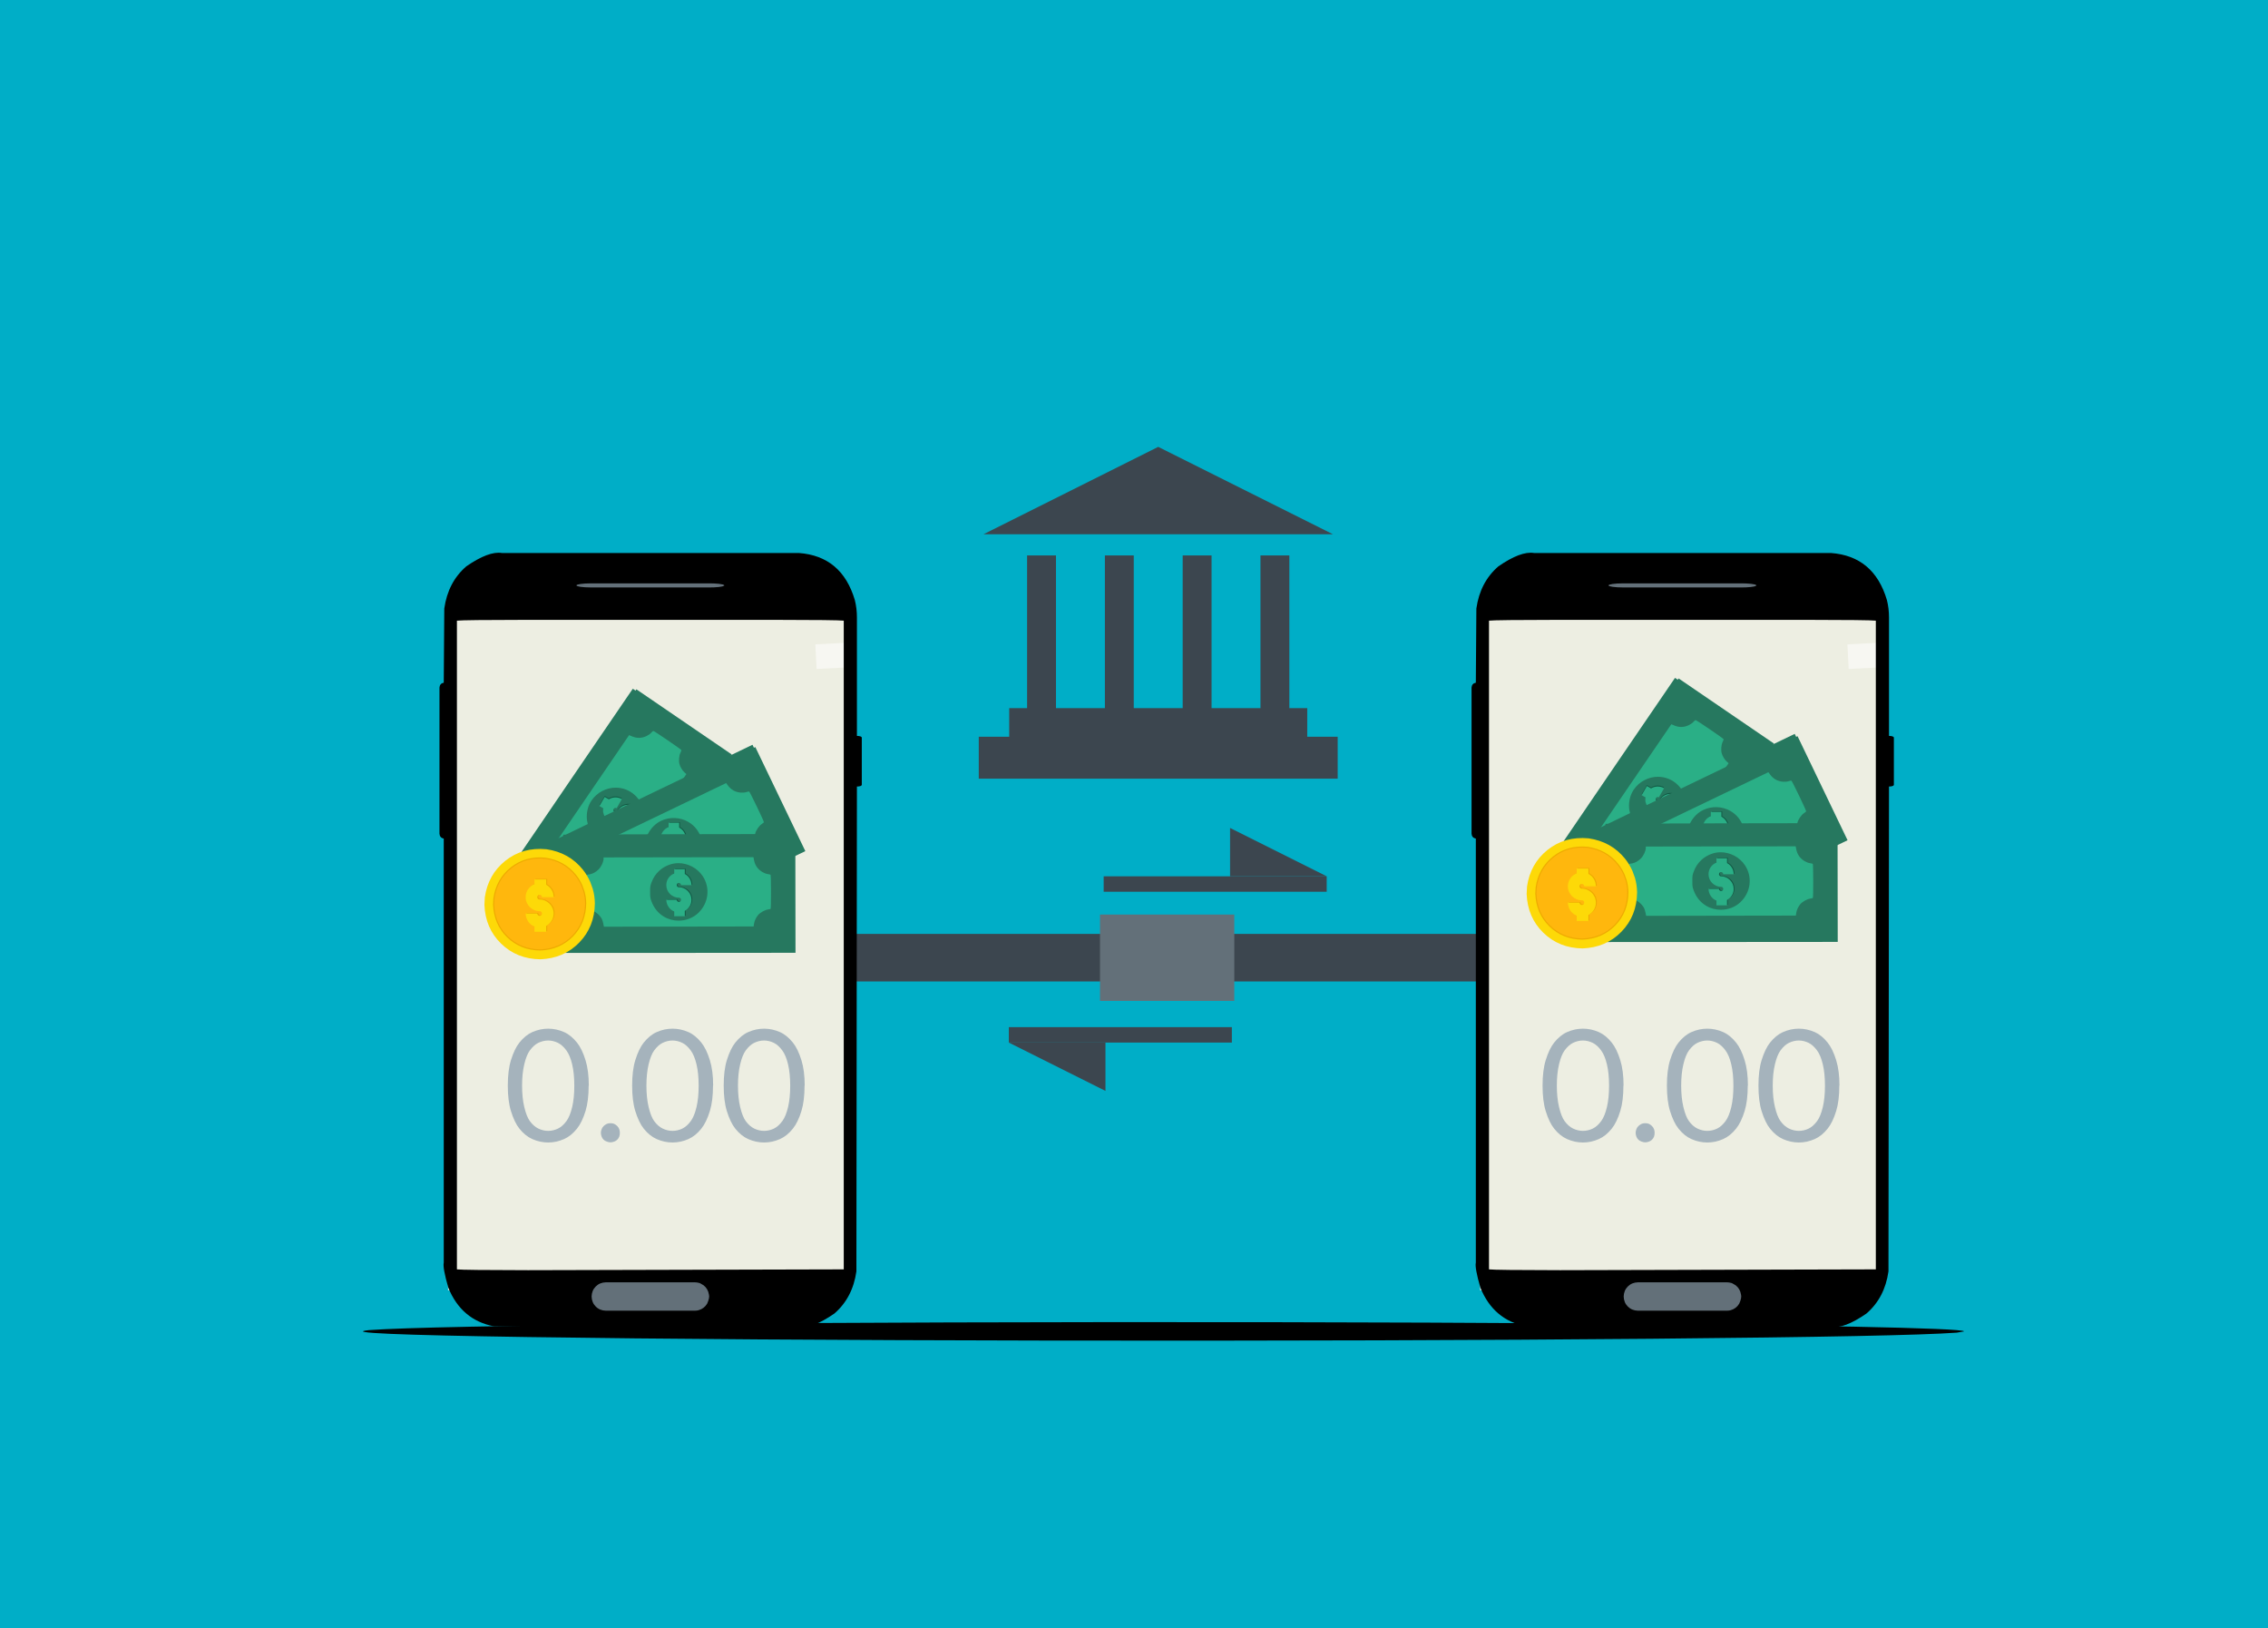 <?xml version='1.0' encoding='utf-8'?>
<svg xmlns="http://www.w3.org/2000/svg" version="1.1" width="1279px" height="918px" viewBox="-111 616 1279 918"><rect x="-111" y="616" width="1279" height="918" fill="#333333" stroke="none"/> <g id="layer1"> <g style="fill:rgb(0,174,199); fill-opacity:1.0; stroke-linejoin: miter"> <path d="M-111.001,615.295C-111.188,615.295,-111.367,615.37,-111.499,615.501C-111.63,615.633,-111.705,615.812,-111.705,615.999L-111.704,1534.0C-111.704,1534.389,-111.389,1534.704,-111.0,1534.704L1168.001,1534.705C1168.188,1534.705,1168.367,1534.63,1168.498,1534.498C1168.63,1534.367,1168.705,1534.188,1168.705,1534.001L1168.704,616.0C1168.704,615.611,1168.389,615.296,1168.0,615.296L-111.001,615.295 Z"/> </g> <g style="fill:rgb(0,0,0); fill-opacity:1.0; stroke-linejoin: miter"> <path d="M996.623,1366.59L992.498,1367.3Q963.172,1369.447,820.882,1370.735Q677.606,1372.022,483.449,1371.778Q298.151,1371.438,187.054,1369.789Q76.048,1368.128,97.029,1365.879Q126.355,1363.732,268.645,1362.444Q411.921,1361.158,606.078,1361.401Q791.376,1361.741,902.473,1363.39Q938.069,1363.923,961.114,1364.551L980.482,1365.198Q996.444,1365.864,996.623,1366.59"/> </g> <g style="fill:rgb(60,70,79); fill-opacity:1.0; stroke-linejoin: miter"> <path d="M344.875,1142.514L547.197,1142.514L749.52,1142.514Q749.52,1155.912,749.52,1169.31Q547.197,1169.311,344.875,1169.311Q344.875,1155.912,344.875,1142.514"/> </g> <g style="fill:rgb(99,112,121); fill-opacity:1.0; stroke-linejoin: miter"> <path d="M509.335,1131.578L547.197,1131.579L585.06,1131.578Q585.06,1155.912,585.06,1180.246Q547.197,1180.247,509.335,1180.247Q509.335,1155.913,509.335,1131.578"/> </g> <g style="fill:rgb(237,238,226); fill-opacity:1.0; stroke-linejoin: miter"> <path d="M365.487,949.996L141.669,951.518L141.669,1343.439L365.487,1341.914L365.487,949.996 Z"/> </g> <g style="fill:rgb(255,255,255); fill-opacity:0.545; stroke-linejoin: miter"> <path d="M365.487,978.42L357.911,978.811L348.794,979.283L349.51,993.151L365.487,992.327L365.487,978.42 Z"/> </g> <g style="fill:rgb(99,112,121); fill-opacity:1.0; stroke-linejoin: miter"> <path d="M210.771,1335.49L256.158,1335.491L301.546,1335.491Q301.546,1347.059,301.546,1358.627Q256.158,1358.627,210.771,1358.627Q210.771,1347.059,210.771,1335.49"/> </g> <g style="fill:rgb(99,112,121); fill-opacity:1.0; stroke-linejoin: miter"> <path d="M200.984,936.987L258.763,934.014L316.542,931.041Q317.214,944.092,317.886,957.144Q260.106,960.118,202.327,963.092Q201.655,950.04,200.984,936.987"/> </g> <g style="fill:rgb(0,0,0); fill-opacity:1.0; stroke-linejoin: miter"> <path d="M222.054,944.887L289.443,944.888Q290.558,944.889,291.575,944.929Q292.17,944.928,294.335,945.125Q296.849,945.405,297.365,945.875Q297.873,946.13,296.349,946.607Q294.707,947,291.573,947.131Q290.554,947.171,289.443,947.172L222.054,947.172Q218.648,947.16,216.396,946.838Q214.144,946.517,214.059,946.03Q214.144,945.543,216.396,945.221Q218.648,944.9,222.054,944.887 M186.806,965.446L324.689,965.446Q361.455,965.486,364.823,965.908L364.823,1331.626L186.806,1332.088Q150.063,1332.049,146.671,1331.626L146.671,965.908Q150.062,965.485,186.806,965.446 M230.621,1338.931L280.876,1338.932Q281.987,1338.935,283.006,1339.216Q283.601,1339.212,285.767,1340.594Q288.282,1342.555,288.798,1345.839Q289.306,1347.626,287.782,1350.968Q286.14,1353.717,283.006,1354.637Q281.986,1354.918,280.876,1354.922L230.621,1354.923Q227.215,1354.837,224.963,1352.585Q222.71,1350.333,222.626,1346.927Q222.71,1343.52,224.963,1341.268Q227.215,1339.015,230.621,1338.931 M339.467,927.754L172.027,927.754Q164.588,926.571,151.973,935.287Q141.663,944.175,139.547,959.06L139.248,1000.878Q137.018,1001.318,136.834,1003.619L136.834,1086.036Q137.018,1088.337,139.248,1088.776L139.248,1327.829Q138.561,1330.623,141.816,1341.959Q149.254,1360.218,167.567,1363.734L339.467,1364.064Q346.906,1365.249,359.521,1356.532Q369.832,1347.644,371.948,1332.759L372.246,1059.43Q374.763,1059.35,374.995,1058.532L374.995,1031.773Q374.763,1030.955,372.246,1030.876L372.246,963.988Q372.233,958.955,371.079,954.334Q363.769,929.525,339.467,927.754 Z"/> </g> <g style="fill:rgb(237,238,226); fill-opacity:1.0; stroke-linejoin: miter"> <path d="M947.51,949.996L723.691,951.518L723.692,1343.439L947.51,1341.914L947.51,949.996 Z"/> </g> <g style="fill:rgb(255,255,255); fill-opacity:0.545; stroke-linejoin: miter"> <path d="M947.51,978.42L939.934,978.812L930.816,979.283L931.533,993.151L947.51,992.327L947.51,978.42 Z"/> </g> <g style="fill:rgb(99,112,121); fill-opacity:1.0; stroke-linejoin: miter"> <path d="M792.793,1335.49L838.181,1335.491L883.569,1335.491Q883.569,1347.059,883.569,1358.627Q838.181,1358.627,792.793,1358.627Q792.793,1347.059,792.793,1335.49"/> </g> <g style="fill:rgb(99,112,121); fill-opacity:1.0; stroke-linejoin: miter"> <path d="M783.006,936.987L840.785,934.014L898.565,931.041Q899.237,944.093,899.908,957.145Q842.129,960.118,784.35,963.092Q783.678,950.04,783.006,936.987"/> </g> <g style="fill:rgb(0,0,0); fill-opacity:1.0; stroke-linejoin: miter"> <path d="M804.077,944.887L871.465,944.888Q872.581,944.889,873.598,944.929Q874.193,944.928,876.358,945.125Q878.872,945.406,879.388,945.875Q879.896,946.13,878.372,946.608Q876.73,947,873.596,947.131Q872.577,947.171,871.465,947.172L804.077,947.172Q800.671,947.16,798.419,946.838Q796.167,946.517,796.082,946.03Q796.167,945.543,798.419,945.221Q800.671,944.9,804.077,944.887 M768.828,965.446L906.712,965.447Q943.478,965.486,946.846,965.908L946.846,1331.626L768.828,1332.088Q732.086,1332.049,728.694,1331.626L728.694,965.908Q732.085,965.485,768.828,965.446 M812.644,1338.931L862.898,1338.932Q864.01,1338.936,865.029,1339.217Q865.624,1339.212,867.79,1340.594Q870.305,1342.555,870.821,1345.839Q871.328,1347.626,869.805,1350.968Q868.163,1353.718,865.029,1354.637Q864.009,1354.919,862.898,1354.922L812.644,1354.923Q809.237,1354.837,806.985,1352.585Q804.733,1350.333,804.649,1346.927Q804.733,1343.521,806.985,1341.268Q809.237,1339.015,812.644,1338.931 M921.489,927.754L754.05,927.754Q746.61,926.571,733.996,935.287Q723.685,944.175,721.569,959.06L721.271,1000.878Q719.041,1001.318,718.857,1003.619L718.857,1086.036Q719.04,1088.337,721.271,1088.776L721.271,1327.829Q720.583,1330.623,723.839,1341.959Q731.277,1360.218,749.59,1363.734L921.489,1364.064Q928.929,1365.249,941.544,1356.533Q951.854,1347.644,953.97,1332.759L954.268,1059.43Q956.786,1059.351,957.018,1058.532L957.018,1031.774Q956.786,1030.956,954.268,1030.876L954.268,963.988Q954.256,958.955,953.102,954.334Q945.792,929.525,921.489,927.754 Z"/> </g> <g style="fill:rgb(60,70,79); fill-opacity:1.0; stroke-linejoin: miter"> <path d="M457.914,1203.775L457.914,1203.775L512.409,1203.775Q512.409,1217.399,512.409,1231.023L457.914,1203.775"/> </g> <g style="fill:rgb(60,70,79); fill-opacity:1.0; stroke-linejoin: miter"> <path d="M457.914,1203.775L520.801,1203.775L583.687,1203.775Q583.687,1199.417,583.687,1195.058Q520.801,1195.058,457.914,1195.057Q457.914,1199.417,457.914,1203.775"/> </g> <g style="fill:rgb(60,70,79); fill-opacity:1.0; stroke-linejoin: miter"> <path d="M637.17,1110.028L637.17,1110.028L582.675,1110.028Q582.675,1096.404,582.675,1082.78L637.17,1110.028"/> </g> <g style="fill:rgb(60,70,79); fill-opacity:1.0; stroke-linejoin: miter"> <path d="M637.17,1110.028L574.284,1110.028L511.398,1110.029Q511.398,1114.387,511.398,1118.746Q574.284,1118.746,637.17,1118.746Q637.17,1114.387,637.17,1110.028"/> </g> <g> <g style="fill:rgb(60,70,79); fill-opacity:1.0; stroke-linejoin: miter"> <path d="M599.823,929.138L616.109,929.139L616.11,1018.097L599.823,1018.098L599.823,929.138"/> </g> <g style="fill:rgb(60,70,79); fill-opacity:1.0; stroke-linejoin: miter"> <path d="M555.953,929.138L564.096,929.139L572.239,929.139Q572.239,973.618,572.239,1018.097Q564.096,1018.098,555.953,1018.098Q555.953,973.618,555.953,929.138"/> </g> <g style="fill:rgb(60,70,79); fill-opacity:1.0; stroke-linejoin: miter"> <path d="M512.082,929.138L528.369,929.139L528.369,1018.097L512.082,1018.098L512.082,929.138"/> </g> <g style="fill:rgb(60,70,79); fill-opacity:1.0; stroke-linejoin: miter"> <path d="M468.212,929.138L476.355,929.138L484.498,929.139Q484.498,973.618,484.498,1018.097Q476.355,1018.098,468.212,1018.098Q468.212,973.618,468.212,929.138"/> </g> </g> <g style="fill:rgb(60,70,79); fill-opacity:1.0; stroke-linejoin: miter"> <path d="M443.618,917.195L443.618,917.196L640.703,917.195Q591.432,892.559,542.16,867.924L443.618,917.195"/> </g> <g style="fill:rgb(60,70,79); fill-opacity:1.0; stroke-linejoin: miter"> <path d="M458.121,1015.231L542.161,1015.232L626.2,1015.232Q626.2,1027.054,626.2,1038.877Q542.161,1038.878,458.121,1038.879Q458.121,1027.055,458.121,1015.231"/> </g> <g style="fill:rgb(60,70,79); fill-opacity:1.0; stroke-linejoin: miter"> <path d="M440.955,1031.355L542.161,1031.355L643.366,1031.356Q643.366,1043.178,643.366,1055.001Q542.161,1055.002,440.955,1055.002Q440.955,1043.178,440.955,1031.355"/> </g> <g style="fill:rgb(38,120,95); fill-opacity:1.0; stroke-linejoin: miter"> <path d="M763.522,1104.331C762.828,1105.373,762.462,1105.935,762.469,1105.953C762.546,1106.07,774.595,1114.33,789.277,1124.322L815.955,1142.507L852.685,1088.855L889.391,1035.188L862.512,1016.835L835.632,998.481L799.012,1052.112C781.892,1077.184,767.448,1098.437,763.522,1104.331 Z M785.888,1094.42L809.718,1059.518L833.55,1024.617L785.888,1094.42 Z M839.371,1079.416C839.359,1079.433,839.347,1079.451,839.335,1079.468C839.323,1079.486,839.312,1079.504,839.3,1079.521 Z M818.218,1116.337L865.835,1046.599L842.02,1081.478L818.218,1116.337 Z"/> </g> <g style="fill:rgb(38,120,95); fill-opacity:1.0; stroke-linejoin: miter"> <path d="M760.439,1105.628C760.517,1105.744,772.565,1114.004,787.248,1123.996L813.927,1142.181L850.656,1088.529L887.363,1034.863L860.484,1016.51L833.604,998.156L796.984,1051.786C776.838,1081.289,760.397,1105.504,760.439,1105.628 Z M832.93,1024.906C835.812,1026.181,838.543,1026.153,841.382,1024.813C842.413,1024.319,843.322,1023.678,843.945,1023C844.45,1022.398,845.018,1021.936,845.169,1021.944C845.755,1021.965,860.979,1032.361,861.019,1032.765C861.016,1032.953,860.77,1033.636,860.46,1034.276C859.691,1035.769,859.434,1038.778,859.896,1040.545C860.404,1042.342,861.503,1044.197,862.769,1045.345L863.806,1046.273L839.992,1081.153L816.19,1116.011L814.58,1115.322C813.703,1114.942,812.509,1114.569,811.932,1114.491C809.226,1114.157,805.624,1115.324,803.935,1117.103C803.548,1117.532,803.03,1118.06,802.789,1118.274L802.365,1118.71L794.409,1113.277C785.506,1107.198,786.278,1108.009,787.305,1105.903C788.029,1104.381,788.232,1102.282,787.851,1100.256C787.441,1098.084,785.924,1095.503,784.484,1094.519L783.861,1094.093L807.691,1059.192L831.522,1024.292L832.93,1024.906 Z"/> </g> <g style="fill:rgb(38,120,95); fill-opacity:1.0; stroke-linejoin: miter"> <path d="M809.029,1063.512C807.836,1066.227,807.38,1069.575,807.817,1072.49C808.255,1075.312,809.114,1077.379,810.806,1079.795C811.965,1081.47,812.302,1081.763,814.774,1083.452C817.183,1085.097,817.679,1085.339,819.486,1085.786C823.404,1086.79,827.221,1086.464,830.618,1084.906C837.05,1081.95,840.949,1074.807,839.914,1067.921C838.696,1059.869,832.125,1054.025,824.123,1053.922C817.716,1053.835,811.578,1057.747,809.029,1063.512 Z"/> </g> <g style="fill:rgb(42,175,134); fill-opacity:1.0; stroke-linejoin: miter"> <path d="M810.376,1061.096C813.388,1056.682,818.658,1053.849,824.123,1053.922C832.125,1054.025,838.696,1059.869,839.914,1067.921C840.514,1071.918,839.455,1076.001,837.2,1079.3C835.571,1081.687,833.317,1083.665,830.618,1084.906C827.221,1086.464,823.404,1086.79,819.486,1085.786C817.679,1085.339,817.183,1085.097,814.774,1083.452C812.302,1081.763,811.965,1081.47,810.806,1079.795C809.114,1077.379,808.255,1075.312,807.817,1072.49C807.38,1069.575,807.836,1066.227,809.029,1063.512C809.404,1062.664,809.857,1061.857,810.376,1061.096 Z M783.861,1094.093L784.484,1094.519C785.924,1095.503,787.441,1098.084,787.851,1100.256C788.232,1102.282,788.029,1104.381,787.305,1105.903C786.278,1108.009,785.506,1107.198,794.409,1113.277L802.365,1118.71L802.789,1118.274C803.03,1118.06,803.548,1117.532,803.935,1117.103C805.624,1115.324,809.226,1114.157,811.932,1114.491C812.509,1114.569,813.703,1114.942,814.58,1115.322L816.19,1116.011L863.806,1046.273L862.769,1045.345C861.503,1044.197,860.404,1042.342,859.896,1040.545C859.434,1038.778,859.691,1035.769,860.46,1034.276C860.77,1033.636,861.016,1032.953,861.019,1032.765C860.979,1032.361,845.755,1021.965,845.169,1021.944C845.018,1021.936,844.45,1022.398,843.945,1023C843.322,1023.678,842.413,1024.319,841.382,1024.813C838.543,1026.153,835.812,1026.181,832.93,1024.906L831.522,1024.292 Z"/> </g> <g style="fill:rgb(18,91,69); fill-opacity:1.0; stroke-linejoin: miter"> <path d="M814.775,1063.716L816.832,1064.903Q816.545,1067.029,817.46,1068.989Q818.374,1070.949,820.338,1072.083Q821.597,1072.81,823.016,1072.975Q824.404,1073.121,825.711,1072.771Q827.018,1072.421,828.165,1071.569Q829.294,1070.747,830.021,1069.489L830.127,1069.305Q830.401,1068.972,830.819,1068.886Q831.237,1068.8,831.636,1069.03Q832.066,1069.278,832.195,1069.763Q832.325,1070.247,832.077,1070.676Q831.829,1071.106,831.345,1071.236Q830.861,1071.365,830.431,1071.117L827.49,1076.212Q828.472,1076.779,829.539,1076.986Q830.558,1077.206,831.626,1077.127Q832.646,1077.061,833.637,1076.692Q834.597,1076.305,835.431,1075.641L837.763,1076.987L840.74,1071.831L838.131,1070.325Q838.184,1068.391,837.255,1066.668Q836.357,1064.963,834.577,1063.936Q833.319,1063.209,831.9,1063.044Q830.511,1062.898,829.204,1063.248Q827.897,1063.598,826.751,1064.45Q825.622,1065.272,824.895,1066.53L824.789,1066.714Q824.515,1067.047,824.066,1067.115Q823.648,1067.201,823.28,1066.989Q822.85,1066.741,822.69,1066.239Q822.56,1065.755,822.808,1065.325Q823.056,1064.895,823.571,1064.783Q824.055,1064.653,824.485,1064.902L827.426,1059.807Q825.646,1058.779,823.69,1058.836Q821.733,1058.894,820.085,1059.906L817.752,1058.559 Z"/> </g> <g style="fill:rgb(42,175,134); fill-opacity:1.0; stroke-linejoin: miter"> <path d="M814.784,1064.296L816.84,1065.483Q816.554,1067.61,817.468,1069.57Q818.383,1071.53,820.347,1072.664Q821.605,1073.391,823.024,1073.555Q824.413,1073.702,825.72,1073.352Q827.027,1073.002,828.173,1072.149Q829.303,1071.328,830.029,1070.07L830.135,1069.886Q830.409,1069.553,830.827,1069.467Q831.245,1069.381,831.644,1069.611Q832.074,1069.859,832.204,1070.343Q832.333,1070.827,832.085,1071.257Q831.837,1071.687,831.353,1071.816Q830.869,1071.946,830.439,1071.698L827.498,1076.793Q828.48,1077.36,829.547,1077.567Q830.566,1077.787,831.635,1077.708Q832.655,1077.642,833.645,1077.273Q834.605,1076.886,835.439,1076.221L837.772,1077.568L840.749,1072.412L838.14,1070.906Q838.192,1068.972,837.264,1067.249Q836.366,1065.544,834.586,1064.516Q833.327,1063.79,831.908,1063.625Q830.52,1063.478,829.213,1063.829Q827.906,1064.179,826.759,1065.031Q825.63,1065.852,824.904,1067.111L824.797,1067.295Q824.523,1067.628,824.075,1067.696Q823.657,1067.782,823.288,1067.569Q822.859,1067.321,822.698,1066.82Q822.568,1066.335,822.816,1065.906Q823.064,1065.476,823.579,1065.364Q824.063,1065.234,824.493,1065.482L827.435,1060.388Q825.655,1059.36,823.698,1059.417Q821.742,1059.474,820.093,1060.487L817.761,1059.14 Z"/> </g> <g style="fill:rgb(38,120,95); fill-opacity:1.0; stroke-linejoin: miter"> <path d="M787.328,1086.647C786.206,1087.203,785.608,1087.506,785.605,1087.525C785.614,1087.665,791.918,1100.843,799.637,1116.838L813.648,1145.925L872.284,1117.826L930.905,1089.703L916.804,1060.368L902.702,1031.033L844.173,1059.169C816.811,1072.322,793.676,1083.506,787.328,1086.647 Z M811.654,1089.247L849.742,1070.936L887.831,1052.627L811.654,1089.247 Z M865.473,1102.994C865.453,1103.003,865.435,1103.013,865.415,1103.022C865.396,1103.031,865.378,1103.041,865.359,1103.05 Z M828.693,1124.393L904.8,1087.806L866.735,1106.105L828.693,1124.393 Z"/> </g> <g style="fill:rgb(38,120,95); fill-opacity:1.0; stroke-linejoin: miter"> <path d="M784.009,1086.229C784.019,1086.369,790.324,1099.546,798.042,1115.541L812.054,1144.629L870.689,1116.53L929.311,1088.406L915.21,1059.072L901.108,1029.738L842.579,1057.873C810.381,1073.35,784.035,1086.101,784.009,1086.229 Z M887.149,1052.567C889.008,1055.112,891.387,1056.453,894.515,1056.712C895.656,1056.8,896.763,1056.7,897.642,1056.424C898.38,1056.155,899.103,1056.039,899.23,1056.122C899.727,1056.432,907.713,1073.048,907.546,1073.418C907.449,1073.579,906.895,1074.047,906.306,1074.446C904.893,1075.355,903.166,1077.833,902.683,1079.594C902.225,1081.405,902.249,1083.56,902.772,1085.187L903.205,1086.509L865.141,1104.809L827.1,1123.096L826.05,1121.694C825.48,1120.927,824.633,1120.006,824.172,1119.651C821.996,1118.008,818.293,1117.219,815.941,1117.915C815.392,1118.092,814.679,1118.291,814.362,1118.356L813.778,1118.522L809.604,1109.838C804.934,1100.122,805.196,1101.21,807.139,1099.9C808.527,1098.945,809.752,1097.228,810.435,1095.282C811.166,1093.196,811.143,1090.203,810.388,1088.631L810.061,1087.95L848.149,1069.64L886.238,1051.331L887.149,1052.567 Z"/> </g> <g style="fill:rgb(38,120,95); fill-opacity:1.0; stroke-linejoin: miter"> <path d="M847.148,1074.05C844.757,1075.805,842.688,1078.476,841.609,1081.22C840.578,1083.883,840.287,1086.102,840.545,1089.041C840.711,1091.071,840.856,1091.492,842.153,1094.191C843.417,1096.82,843.725,1097.278,845.067,1098.569C847.958,1101.397,851.427,1103.023,855.148,1103.373C862.195,1104.029,869.144,1099.792,871.69,1093.311C874.662,1085.729,871.893,1077.381,865.015,1073.292C859.509,1070.014,852.238,1070.332,847.148,1074.05 Z"/> </g> <g style="fill:rgb(42,175,134); fill-opacity:1.0; stroke-linejoin: miter"> <path d="M849.522,1072.632C854.338,1070.316,860.318,1070.497,865.015,1073.292C871.893,1077.381,874.662,1085.729,871.69,1093.311C870.212,1097.072,867.253,1100.079,863.651,1101.809C861.046,1103.062,858.105,1103.647,855.148,1103.373C851.427,1103.023,847.958,1101.397,845.067,1098.569C843.725,1097.278,843.417,1096.82,842.153,1094.191C840.856,1091.492,840.711,1091.071,840.545,1089.041C840.287,1086.102,840.578,1083.883,841.609,1081.22C842.688,1078.476,844.757,1075.805,847.148,1074.05C847.897,1073.504,848.693,1073.031,849.522,1072.632 Z M810.061,1087.95L810.388,1088.631C811.143,1090.203,811.166,1093.196,810.435,1095.282C809.752,1097.228,808.527,1098.945,807.139,1099.9C805.196,1101.21,804.934,1100.122,809.604,1109.838L813.778,1118.522L814.362,1118.356C814.679,1118.291,815.392,1118.092,815.941,1117.915C818.293,1117.219,821.996,1118.008,824.172,1119.651C824.633,1120.006,825.48,1120.927,826.05,1121.694L827.1,1123.096L903.205,1086.509L902.772,1085.187C902.249,1083.56,902.225,1081.405,902.683,1079.594C903.166,1077.833,904.893,1075.355,906.306,1074.446C906.895,1074.047,907.449,1073.579,907.546,1073.418C907.713,1073.048,899.727,1056.432,899.23,1056.122C899.103,1056.039,898.38,1056.155,897.642,1056.424C896.763,1056.7,895.656,1056.8,894.515,1056.712C891.387,1056.453,889.008,1055.112,887.149,1052.567L886.238,1051.331 Z"/> </g> <g style="fill:rgb(18,91,69); fill-opacity:1.0; stroke-linejoin: miter"> <path d="M854.288,1073.402L854.288,1075.777Q852.304,1076.592,851.063,1078.364Q849.823,1080.136,849.823,1082.404Q849.823,1083.857,850.39,1085.168Q850.957,1086.444,851.914,1087.401Q852.871,1088.358,854.182,1088.924Q855.458,1089.492,856.911,1089.492L857.124,1089.492Q857.549,1089.563,857.832,1089.881Q858.116,1090.2,858.116,1090.661Q858.116,1091.157,857.761,1091.512Q857.407,1091.866,856.911,1091.866Q856.415,1091.866,856.06,1091.512Q855.706,1091.157,855.706,1090.661L849.823,1090.661Q849.823,1091.795,850.177,1092.823Q850.496,1093.815,851.099,1094.701Q851.666,1095.552,852.481,1096.225Q853.296,1096.863,854.288,1097.253L854.288,1099.946L860.242,1099.947L860.242,1096.934Q861.943,1096.013,862.971,1094.347Q863.999,1092.717,863.999,1090.661Q863.999,1089.208,863.432,1087.897Q862.865,1086.621,861.908,1085.664Q860.951,1084.707,859.64,1084.14Q858.364,1083.573,856.911,1083.573L856.698,1083.574Q856.273,1083.502,855.99,1083.148Q855.706,1082.829,855.706,1082.404Q855.706,1081.908,856.06,1081.518Q856.415,1081.164,856.911,1081.164Q857.407,1081.164,857.761,1081.553Q858.116,1081.908,858.116,1082.404L863.999,1082.404Q863.999,1080.348,862.971,1078.683Q861.943,1077.017,860.242,1076.096L860.242,1073.402 Z"/> </g> <g style="fill:rgb(42,175,134); fill-opacity:1.0; stroke-linejoin: miter"> <path d="M853.79,1073.7L853.79,1076.074Q851.805,1076.889,850.565,1078.661Q849.324,1080.433,849.324,1082.701Q849.324,1084.154,849.891,1085.466Q850.458,1086.742,851.415,1087.698Q852.372,1088.655,853.683,1089.222Q854.959,1089.789,856.412,1089.789L856.625,1089.79Q857.05,1089.86,857.334,1090.179Q857.617,1090.498,857.617,1090.959Q857.617,1091.455,857.263,1091.809Q856.908,1092.164,856.412,1092.164Q855.916,1092.164,855.562,1091.809Q855.207,1091.455,855.207,1090.959L849.324,1090.959Q849.324,1092.093,849.679,1093.121Q849.998,1094.113,850.6,1094.999Q851.167,1095.849,851.982,1096.523Q852.797,1097.161,853.79,1097.551L853.79,1100.244L859.744,1100.244L859.744,1097.232Q861.445,1096.31,862.472,1094.644Q863.5,1093.014,863.5,1090.959Q863.5,1089.506,862.933,1088.195Q862.366,1086.919,861.409,1085.962Q860.452,1085.005,859.141,1084.438Q857.865,1083.871,856.412,1083.871L856.2,1083.871Q855.774,1083.8,855.491,1083.446Q855.207,1083.127,855.207,1082.701Q855.207,1082.205,855.562,1081.816Q855.916,1081.461,856.412,1081.461Q856.908,1081.461,857.263,1081.851Q857.617,1082.205,857.617,1082.701L863.5,1082.702Q863.5,1080.646,862.472,1078.98Q861.445,1077.315,859.744,1076.393L859.744,1073.7 Z"/> </g> <g style="fill:rgb(38,120,95); fill-opacity:1.0; stroke-linejoin: miter"> <path d="M797.179,1082.26C795.927,1082.277,795.257,1082.292,795.245,1082.308C795.193,1082.438,795.189,1097.046,795.243,1114.806L795.32,1147.092L860.341,1147.069L925.359,1147.017L925.308,1114.469L925.256,1081.921L860.316,1082.023C829.957,1082.071,804.261,1082.168,797.179,1082.26 Z M817.997,1095.109L860.258,1095.042L902.519,1094.976L817.997,1095.109 Z M860.603,1130.749C860.582,1130.749,860.561,1130.75,860.539,1130.749C860.518,1130.75,860.497,1130.751,860.475,1130.751 Z M818.188,1134.167L902.632,1134.033L860.398,1134.101L818.188,1134.167 Z"/> </g> <g style="fill:rgb(38,120,95); fill-opacity:1.0; stroke-linejoin: miter"> <path d="M794.366,1080.45C794.314,1080.58,794.311,1095.187,794.365,1112.948L794.443,1145.235L859.462,1145.21L924.481,1145.159L924.43,1112.612L924.378,1080.064L859.438,1080.165C823.714,1080.222,794.445,1080.346,794.366,1080.45 Z M901.93,1094.627C902.507,1097.726,904.074,1099.962,906.784,1101.546C907.775,1102.118,908.816,1102.506,909.728,1102.637C910.51,1102.713,911.212,1102.92,911.291,1103.05C911.605,1103.545,911.633,1121.98,911.322,1122.241C911.165,1122.345,910.463,1122.528,909.76,1122.633C908.094,1122.843,905.465,1124.332,904.269,1125.712C903.074,1127.147,902.166,1129.102,901.934,1130.795L901.754,1132.175L859.52,1132.244L817.311,1132.31L816.97,1130.592C816.787,1129.654,816.421,1128.458,816.159,1127.938C814.905,1125.517,811.907,1123.206,809.484,1122.818C808.912,1122.741,808.183,1122.612,807.87,1122.534L807.271,1122.431L807.256,1112.797C807.239,1102.017,807.006,1103.111,809.324,1102.769C810.989,1102.506,812.835,1101.487,814.292,1100.027C815.852,1098.461,817.123,1095.752,817.121,1094.007L817.12,1093.252L859.381,1093.185L901.641,1093.119L901.93,1094.627 Z"/> </g> <g style="fill:rgb(38,120,95); fill-opacity:1.0; stroke-linejoin: miter"> <path d="M856.574,1096.73C853.659,1097.281,850.64,1098.797,848.482,1100.805C846.401,1102.762,845.181,1104.638,844.145,1107.399C843.418,1109.303,843.367,1109.745,843.371,1112.74C843.375,1115.656,843.456,1116.203,844.109,1117.946C845.494,1121.745,847.921,1124.71,851.127,1126.632C857.2,1130.267,865.296,1129.447,870.392,1124.701C876.347,1119.145,877.453,1110.42,873.016,1103.761C869.466,1098.427,862.77,1095.574,856.574,1096.73 Z"/> </g> <g style="fill:rgb(42,175,134); fill-opacity:1.0; stroke-linejoin: miter"> <path d="M859.327,1096.476C864.671,1096.466,869.987,1099.212,873.016,1103.761C877.453,1110.42,876.347,1119.145,870.392,1124.701C867.434,1127.455,863.467,1128.888,859.471,1128.894C856.581,1128.898,853.675,1128.157,851.127,1126.632C847.921,1124.71,845.494,1121.745,844.109,1117.946C843.456,1116.203,843.375,1115.656,843.371,1112.74C843.367,1109.745,843.418,1109.303,844.145,1107.399C845.181,1104.638,846.401,1102.762,848.482,1100.805C850.64,1098.797,853.659,1097.281,856.574,1096.73C857.485,1096.561,858.407,1096.478,859.327,1096.476 Z M817.12,1093.252L817.121,1094.007C817.123,1095.752,815.852,1098.461,814.292,1100.027C812.835,1101.487,810.989,1102.506,809.324,1102.769C807.006,1103.111,807.239,1102.017,807.256,1112.797L807.271,1122.431L807.87,1122.534C808.183,1122.612,808.912,1122.741,809.484,1122.818C811.907,1123.206,814.905,1125.517,816.159,1127.938C816.421,1128.458,816.787,1129.654,816.97,1130.592L817.311,1132.31L901.754,1132.175L901.934,1130.795C902.166,1129.102,903.074,1127.147,904.269,1125.712C905.465,1124.332,908.094,1122.843,909.76,1122.633C910.463,1122.528,911.165,1122.345,911.322,1122.241C911.633,1121.98,911.605,1103.545,911.291,1103.05C911.212,1102.92,910.51,1102.713,909.728,1102.637C908.816,1102.506,907.775,1102.118,906.784,1101.546C904.074,1099.962,902.507,1097.726,901.93,1094.627L901.641,1093.119 Z"/> </g> <g style="fill:rgb(18,91,69); fill-opacity:1.0; stroke-linejoin: miter"> <path d="M857.465,1099.567L857.465,1101.941Q855.48,1102.756,854.24,1104.528Q852.999,1106.3,852.999,1108.569Q852.999,1110.021,853.567,1111.333Q854.134,1112.609,855.09,1113.565Q856.047,1114.522,857.359,1115.089Q858.634,1115.657,860.087,1115.656L860.3,1115.657Q860.725,1115.727,861.009,1116.046Q861.292,1116.365,861.292,1116.826Q861.292,1117.322,860.938,1117.676Q860.583,1118.031,860.087,1118.031Q859.591,1118.031,859.237,1117.676Q858.882,1117.322,858.882,1116.826L853,1116.826Q853,1117.96,853.354,1118.987Q853.673,1119.98,854.275,1120.866Q854.842,1121.716,855.657,1122.39Q856.473,1123.027,857.465,1123.417L857.465,1126.111L863.419,1126.111L863.419,1123.099Q865.12,1122.177,866.147,1120.511Q867.175,1118.881,867.175,1116.826Q867.175,1115.373,866.608,1114.061Q866.041,1112.786,865.084,1111.829Q864.127,1110.872,862.816,1110.305Q861.54,1109.738,860.087,1109.738L859.875,1109.738Q859.449,1109.667,859.166,1109.313Q858.882,1108.994,858.882,1108.569Q858.882,1108.072,859.237,1107.682Q859.591,1107.328,860.087,1107.328Q860.583,1107.328,860.938,1107.718Q861.292,1108.072,861.292,1108.569L867.175,1108.569Q867.175,1106.513,866.147,1104.847Q865.12,1103.181,863.419,1102.26L863.419,1099.567 Z"/> </g> <g style="fill:rgb(42,175,134); fill-opacity:1.0; stroke-linejoin: miter"> <path d="M856.966,1099.864L856.966,1102.239Q854.982,1103.054,853.741,1104.826Q852.501,1106.598,852.501,1108.866Q852.501,1110.319,853.068,1111.63Q853.635,1112.906,854.592,1113.863Q855.549,1114.82,856.86,1115.387Q858.136,1115.954,859.589,1115.954L859.801,1115.954Q860.227,1116.025,860.51,1116.344Q860.794,1116.663,860.794,1117.123Q860.794,1117.62,860.439,1117.974Q860.085,1118.328,859.589,1118.328Q859.092,1118.328,858.738,1117.974Q858.384,1117.62,858.384,1117.123L852.501,1117.124Q852.501,1118.258,852.855,1119.285Q853.174,1120.277,853.777,1121.163Q854.344,1122.014,855.159,1122.687Q855.974,1123.325,856.966,1123.715L856.966,1126.408L862.92,1126.409L862.92,1123.396Q864.621,1122.475,865.649,1120.809Q866.676,1119.179,866.677,1117.123Q866.677,1115.67,866.11,1114.359Q865.543,1113.083,864.586,1112.127Q863.629,1111.17,862.317,1110.602Q861.042,1110.035,859.589,1110.035L859.376,1110.036Q858.951,1109.965,858.667,1109.61Q858.384,1109.291,858.384,1108.866Q858.384,1108.37,858.738,1107.98Q859.092,1107.626,859.589,1107.626Q860.085,1107.626,860.439,1108.015Q860.794,1108.37,860.794,1108.866L866.676,1108.866Q866.676,1106.811,865.649,1105.145Q864.621,1103.479,862.92,1102.558L862.92,1099.864 Z"/> </g> <g style="fill:rgb(253,217,8); fill-opacity:1.0; stroke-linejoin: miter"> <path d="M749.93,1119.961L750.157,1115.732Q752.007,1102.934,761.71,1095.146Q771.482,1087.362,784.882,1088.628Q797.68,1090.477,805.469,1100.18Q807.965,1103.317,809.604,1107.035L810.99,1110.86Q812.143,1114.812,812.213,1119.123Q812.057,1132.361,803.388,1141.267Q794.718,1150.172,781.49,1150.685Q768.252,1150.528,759.346,1141.859Q750.441,1133.19,749.93,1119.961 Z"/> </g> <g style="fill:rgb(238,170,1); fill-opacity:1.0; stroke-linejoin: miter"> <path d="M754.804,1119.817L754.996,1116.25Q756.556,1105.455,764.741,1098.885Q772.983,1092.32,784.287,1093.388Q795.081,1094.947,801.651,1103.133Q803.756,1105.779,805.138,1108.914L806.308,1112.14Q807.28,1115.473,807.339,1119.111Q807.208,1130.277,799.895,1137.789Q792.583,1145.3,781.424,1145.732Q770.258,1145.6,762.747,1138.288Q755.236,1130.976,754.804,1119.817 Z"/> </g> <g style="fill:rgb(255,183,13); fill-opacity:1.0; stroke-linejoin: miter"> <path d="M755.446,1119.799L755.633,1116.319Q757.155,1105.787,765.14,1099.378Q773.181,1092.973,784.208,1094.015Q794.739,1095.536,801.148,1103.522Q803.202,1106.103,804.55,1109.161L805.691,1112.309Q806.64,1115.561,806.698,1119.109Q806.569,1130.003,799.435,1137.331Q792.302,1144.659,781.415,1145.08Q770.523,1144.951,763.195,1137.818Q755.867,1130.684,755.446,1119.799 Z"/> </g> <g style="fill:rgb(238,170,1); fill-opacity:1.0; stroke-linejoin: miter"> <path d="M778.708,1105.332L778.708,1107.973Q776.5,1108.88,775.12,1110.852Q773.741,1112.822,773.741,1115.346Q773.741,1116.962,774.371,1118.421Q775.002,1119.84,776.067,1120.904Q777.131,1121.969,778.59,1122.6Q780.009,1123.23,781.625,1123.23L781.862,1123.23Q782.335,1123.309,782.65,1123.664Q782.966,1124.019,782.966,1124.531Q782.966,1125.083,782.571,1125.477Q782.177,1125.872,781.625,1125.872Q781.073,1125.872,780.679,1125.477Q780.285,1125.083,780.285,1124.531L773.74,1124.531Q773.741,1125.793,774.135,1126.936Q774.49,1128.04,775.16,1129.025Q775.79,1129.972,776.697,1130.721Q777.604,1131.43,778.708,1131.864L778.708,1134.86L785.331,1134.86L785.331,1131.509Q787.223,1130.484,788.367,1128.631Q789.51,1126.818,789.51,1124.531Q789.51,1122.915,788.879,1121.456Q788.248,1120.037,787.184,1118.972Q786.119,1117.908,784.661,1117.277Q783.242,1116.647,781.625,1116.647L781.389,1116.647Q780.916,1116.568,780.6,1116.174Q780.285,1115.819,780.285,1115.346Q780.285,1114.794,780.679,1114.36Q781.073,1113.966,781.625,1113.966Q782.177,1113.966,782.571,1114.399Q782.966,1114.794,782.966,1115.346L789.51,1115.346Q789.51,1113.059,788.367,1111.206Q787.223,1109.353,785.331,1108.328L785.331,1105.332 Z"/> </g> <g style="fill:rgb(253,217,8); fill-opacity:1.0; stroke-linejoin: miter"> <path d="M778.153,1105.663L778.153,1108.304Q775.945,1109.211,774.566,1111.182Q773.186,1113.154,773.186,1115.677Q773.186,1117.293,773.817,1118.752Q774.447,1120.171,775.512,1121.236Q776.576,1122.3,778.035,1122.93Q779.454,1123.561,781.071,1123.561L781.307,1123.562Q781.78,1123.64,782.095,1123.995Q782.411,1124.35,782.411,1124.862Q782.411,1125.414,782.017,1125.809Q781.622,1126.203,781.071,1126.203Q780.519,1126.203,780.124,1125.809Q779.73,1125.414,779.73,1124.862L773.186,1124.862Q773.186,1126.124,773.58,1127.267Q773.935,1128.371,774.605,1129.356Q775.236,1130.303,776.143,1131.052Q777.049,1131.761,778.153,1132.195L778.153,1135.191L784.776,1135.191L784.776,1131.84Q786.669,1130.815,787.812,1128.962Q788.955,1127.149,788.955,1124.862Q788.955,1123.246,788.324,1121.787Q787.693,1120.368,786.629,1119.304Q785.565,1118.239,784.106,1117.608Q782.687,1116.977,781.071,1116.978L780.834,1116.978Q780.361,1116.899,780.046,1116.505Q779.73,1116.15,779.73,1115.677Q779.73,1115.125,780.124,1114.691Q780.519,1114.297,781.071,1114.297Q781.622,1114.297,782.017,1114.73Q782.411,1115.125,782.411,1115.677L788.955,1115.677Q788.955,1113.39,787.812,1111.537Q786.668,1109.684,784.776,1108.659L784.776,1105.663 Z"/> </g> <g style="fill:rgb(38,120,95); fill-opacity:1.0; stroke-linejoin: miter"> <path d="M175.773,1110.465C175.079,1111.507,174.713,1112.07,174.72,1112.088C174.797,1112.204,186.846,1120.465,201.528,1130.457L228.206,1148.642L264.936,1094.989L301.642,1041.323L274.763,1022.97L247.883,1004.616L211.263,1058.247C194.143,1083.318,179.699,1104.571,175.773,1110.465 Z M198.139,1100.554L221.969,1065.653L245.801,1030.752L198.139,1100.554 Z M251.621,1085.55C251.609,1085.568,251.598,1085.585,251.585,1085.603C251.574,1085.62,251.563,1085.638,251.551,1085.656 Z M230.468,1122.472L278.086,1052.733L254.271,1087.613L230.468,1122.472 Z"/> </g> <g style="fill:rgb(38,120,95); fill-opacity:1.0; stroke-linejoin: miter"> <path d="M172.689,1111.763C172.768,1111.879,184.816,1120.138,199.498,1130.131L226.177,1148.316L262.907,1094.664L299.613,1040.997L272.734,1022.644L245.855,1004.29L209.234,1057.92C189.089,1087.424,172.648,1111.639,172.689,1111.763 Z M245.181,1031.041C248.063,1032.316,250.794,1032.287,253.632,1030.947C254.664,1030.453,255.573,1029.813,256.196,1029.135C256.701,1028.532,257.269,1028.071,257.42,1028.079C258.006,1028.099,273.23,1038.496,273.27,1038.9C273.267,1039.088,273.021,1039.771,272.711,1040.41C271.942,1041.904,271.684,1044.913,272.147,1046.68C272.655,1048.477,273.754,1050.332,275.02,1051.479L276.057,1052.408L252.243,1087.288L228.441,1122.146L226.831,1121.456C225.954,1121.077,224.76,1120.703,224.183,1120.626C221.477,1120.291,217.875,1121.459,216.186,1123.237C215.799,1123.666,215.281,1124.195,215.04,1124.409L214.616,1124.845L206.66,1119.412C197.757,1113.333,198.529,1114.143,199.556,1112.038C200.28,1110.516,200.483,1108.417,200.102,1106.39C199.692,1104.218,198.175,1101.638,196.735,1100.653L196.112,1100.228L219.942,1065.326L243.773,1030.427L245.181,1031.041 Z"/> </g> <g style="fill:rgb(38,120,95); fill-opacity:1.0; stroke-linejoin: miter"> <path d="M221.28,1069.646C220.087,1072.361,219.631,1075.709,220.068,1078.624C220.506,1081.447,221.364,1083.514,223.057,1085.93C224.216,1087.605,224.552,1087.898,227.025,1089.586C229.434,1091.231,229.93,1091.474,231.737,1091.921C235.655,1092.925,239.472,1092.599,242.869,1091.04C249.3,1088.085,253.2,1080.942,252.165,1074.056C250.947,1066.003,244.375,1060.159,236.374,1060.056C229.966,1059.97,223.828,1063.881,221.28,1069.646 Z"/> </g> <g style="fill:rgb(42,175,134); fill-opacity:1.0; stroke-linejoin: miter"> <path d="M222.626,1067.231C225.639,1062.817,230.909,1059.983,236.374,1060.056C244.375,1060.159,250.947,1066.003,252.165,1074.056C252.765,1078.052,251.705,1082.135,249.451,1085.435C247.822,1087.822,245.568,1089.8,242.869,1091.04C239.472,1092.599,235.655,1092.925,231.737,1091.921C229.93,1091.474,229.434,1091.231,227.025,1089.586C224.552,1087.898,224.216,1087.605,223.057,1085.93C221.364,1083.514,220.506,1081.447,220.068,1078.624C219.631,1075.709,220.087,1072.361,221.28,1069.646C221.655,1068.799,222.108,1067.992,222.626,1067.231 Z M196.112,1100.228L196.735,1100.653C198.175,1101.638,199.692,1104.218,200.102,1106.39C200.483,1108.417,200.28,1110.516,199.556,1112.038C198.529,1114.143,197.757,1113.333,206.66,1119.412L214.616,1124.845L215.04,1124.409C215.281,1124.195,215.799,1123.666,216.186,1123.237C217.875,1121.459,221.477,1120.291,224.183,1120.626C224.76,1120.703,225.954,1121.077,226.831,1121.456L228.441,1122.146L276.057,1052.408L275.02,1051.479C273.754,1050.332,272.655,1048.477,272.147,1046.68C271.684,1044.913,271.942,1041.904,272.711,1040.41C273.021,1039.771,273.267,1039.088,273.27,1038.9C273.23,1038.496,258.006,1028.099,257.42,1028.079C257.269,1028.071,256.701,1028.532,256.196,1029.135C255.573,1029.813,254.664,1030.453,253.632,1030.947C250.794,1032.287,248.063,1032.316,245.181,1031.041L243.773,1030.427 Z"/> </g> <g style="fill:rgb(18,91,69); fill-opacity:1.0; stroke-linejoin: miter"> <path d="M227.026,1069.85L229.083,1071.037Q228.796,1073.164,229.711,1075.124Q230.625,1077.084,232.589,1078.218Q233.847,1078.945,235.267,1079.109Q236.655,1079.256,237.962,1078.906Q239.269,1078.555,240.416,1077.704Q241.545,1076.882,242.271,1075.624L242.378,1075.44Q242.652,1075.107,243.07,1075.021Q243.488,1074.935,243.887,1075.165Q244.316,1075.413,244.446,1075.897Q244.576,1076.381,244.328,1076.811Q244.08,1077.241,243.595,1077.37Q243.111,1077.5,242.682,1077.252L239.74,1082.347Q240.722,1082.914,241.79,1083.121Q242.808,1083.341,243.877,1083.262Q244.897,1083.196,245.888,1082.827Q246.848,1082.44,247.682,1081.775L250.014,1083.122L252.991,1077.966L250.382,1076.46Q250.435,1074.526,249.506,1072.803Q248.608,1071.098,246.828,1070.07Q245.57,1069.344,244.151,1069.179Q242.762,1069.032,241.455,1069.383Q240.148,1069.733,239.001,1070.585Q237.872,1071.406,237.146,1072.664L237.04,1072.849Q236.766,1073.181,236.317,1073.25Q235.899,1073.336,235.531,1073.123Q235.101,1072.875,234.941,1072.373Q234.811,1071.889,235.059,1071.46Q235.307,1071.03,235.822,1070.918Q236.306,1070.788,236.736,1071.036L239.677,1065.942Q237.897,1064.914,235.941,1064.971Q233.984,1065.028,232.336,1066.041L230.003,1064.694 Z"/> </g> <g style="fill:rgb(42,175,134); fill-opacity:1.0; stroke-linejoin: miter"> <path d="M227.035,1070.431L229.091,1071.618Q228.805,1073.744,229.719,1075.705Q230.633,1077.665,232.598,1078.799Q233.856,1079.525,235.275,1079.69Q236.664,1079.837,237.971,1079.486Q239.278,1079.136,240.424,1078.284Q241.553,1077.463,242.28,1076.204L242.386,1076.02Q242.66,1075.687,243.078,1075.601Q243.496,1075.515,243.895,1075.746Q244.325,1075.994,244.454,1076.478Q244.584,1076.962,244.336,1077.392Q244.088,1077.821,243.604,1077.951Q243.12,1078.081,242.69,1077.832L239.749,1082.927Q240.731,1083.494,241.798,1083.701Q242.817,1083.921,243.885,1083.842Q244.905,1083.777,245.896,1083.408Q246.856,1083.02,247.69,1082.356L250.022,1083.703L252.999,1078.546L250.391,1077.04Q250.443,1075.107,249.515,1073.384Q248.617,1071.679,246.836,1070.651Q245.578,1069.924,244.159,1069.76Q242.771,1069.613,241.464,1069.963Q240.156,1070.313,239.01,1071.165Q237.881,1071.987,237.154,1073.245L237.048,1073.429Q236.774,1073.762,236.325,1073.831Q235.907,1073.917,235.539,1073.704Q235.109,1073.456,234.949,1072.954Q234.819,1072.47,235.067,1072.04Q235.315,1071.611,235.83,1071.498Q236.314,1071.369,236.744,1071.617L239.686,1066.522Q237.905,1065.495,235.949,1065.552Q233.993,1065.609,232.344,1066.621L230.012,1065.275 Z"/> </g> <g style="fill:rgb(38,120,95); fill-opacity:1.0; stroke-linejoin: miter"> <path d="M199.579,1092.781C198.457,1093.337,197.859,1093.641,197.856,1093.66C197.865,1093.8,204.169,1106.978,211.887,1122.972L225.899,1152.06L284.535,1123.961L343.156,1095.837L329.055,1066.503L314.953,1037.168L256.423,1065.304C229.061,1078.456,205.926,1089.64,199.579,1092.781 Z M223.904,1095.382L261.993,1077.071L300.082,1058.762L223.904,1095.382 Z M277.723,1109.129C277.704,1109.138,277.686,1109.147,277.666,1109.156C277.647,1109.166,277.629,1109.175,277.609,1109.185 Z M240.944,1130.527L317.05,1093.941L278.986,1112.239L240.944,1130.527 Z"/> </g> <g style="fill:rgb(38,120,95); fill-opacity:1.0; stroke-linejoin: miter"> <path d="M196.26,1092.364C196.27,1092.503,202.575,1105.68,210.293,1121.676L224.305,1150.764L282.94,1122.664L341.562,1094.541L327.46,1065.207L313.359,1035.872L254.83,1064.007C222.632,1079.485,196.286,1092.236,196.26,1092.364 Z M299.4,1058.702C301.259,1061.247,303.638,1062.588,306.766,1062.847C307.907,1062.934,309.014,1062.834,309.892,1062.559C310.631,1062.289,311.354,1062.174,311.48,1062.256C311.978,1062.567,319.964,1079.182,319.796,1079.553C319.7,1079.714,319.146,1080.182,318.557,1080.581C317.144,1081.49,315.417,1083.967,314.934,1085.729C314.475,1087.539,314.5,1089.695,315.023,1091.322L315.456,1092.644L277.392,1110.944L239.35,1129.231L238.301,1127.829C237.731,1127.062,236.884,1126.141,236.423,1125.785C234.247,1124.143,230.544,1123.353,228.192,1124.049C227.643,1124.227,226.93,1124.425,226.613,1124.491L226.029,1124.656L221.855,1115.973C217.184,1106.257,217.447,1107.345,219.39,1106.035C220.778,1105.079,222.003,1103.362,222.686,1101.417C223.417,1099.331,223.394,1096.338,222.639,1094.765L222.312,1094.085L260.4,1075.775L298.488,1057.466L299.4,1058.702 Z"/> </g> <g style="fill:rgb(38,120,95); fill-opacity:1.0; stroke-linejoin: miter"> <path d="M259.399,1080.185C257.008,1081.94,254.939,1084.611,253.86,1087.354C252.829,1090.017,252.538,1092.236,252.796,1095.175C252.962,1097.205,253.107,1097.627,254.404,1100.326C255.668,1102.955,255.976,1103.413,257.318,1104.704C260.208,1107.532,263.678,1109.158,267.399,1109.507C274.446,1110.163,281.394,1105.927,283.941,1099.446C286.913,1091.863,284.144,1083.516,277.266,1079.427C271.76,1076.148,264.488,1076.466,259.399,1080.185 Z"/> </g> <g style="fill:rgb(42,175,134); fill-opacity:1.0; stroke-linejoin: miter"> <path d="M261.773,1078.766C266.589,1076.45,272.569,1076.631,277.266,1079.427C284.144,1083.516,286.913,1091.863,283.941,1099.446C282.463,1103.207,279.504,1106.213,275.901,1107.944C273.297,1109.196,270.356,1109.782,267.399,1109.507C263.678,1109.158,260.208,1107.532,257.318,1104.704C255.976,1103.413,255.668,1102.955,254.404,1100.326C253.107,1097.627,252.962,1097.205,252.796,1095.175C252.538,1092.236,252.829,1090.017,253.86,1087.354C254.939,1084.611,257.008,1081.94,259.399,1080.185C260.148,1079.638,260.943,1079.166,261.773,1078.766 Z M222.312,1094.085L222.639,1094.765C223.394,1096.338,223.417,1099.331,222.686,1101.417C222.003,1103.362,220.778,1105.079,219.39,1106.035C217.447,1107.345,217.184,1106.257,221.855,1115.973L226.029,1124.656L226.613,1124.491C226.93,1124.425,227.643,1124.227,228.192,1124.049C230.544,1123.353,234.247,1124.143,236.423,1125.785C236.884,1126.141,237.731,1127.062,238.301,1127.829L239.35,1129.231L315.456,1092.644L315.023,1091.322C314.5,1089.695,314.475,1087.539,314.934,1085.729C315.417,1083.967,317.144,1081.49,318.557,1080.581C319.146,1080.182,319.7,1079.714,319.796,1079.553C319.964,1079.182,311.978,1062.567,311.48,1062.256C311.354,1062.174,310.631,1062.289,309.892,1062.559C309.014,1062.834,307.907,1062.934,306.766,1062.847C303.638,1062.588,301.259,1061.247,299.4,1058.702L298.488,1057.466 Z"/> </g> <g style="fill:rgb(18,91,69); fill-opacity:1.0; stroke-linejoin: miter"> <path d="M266.539,1079.537L266.539,1081.911Q264.555,1082.726,263.314,1084.498Q262.074,1086.27,262.074,1088.539Q262.074,1089.992,262.641,1091.303Q263.208,1092.579,264.165,1093.535Q265.122,1094.492,266.433,1095.059Q267.709,1095.626,269.162,1095.626L269.374,1095.627Q269.8,1095.697,270.083,1096.016Q270.367,1096.335,270.367,1096.796Q270.367,1097.292,270.012,1097.646Q269.658,1098.001,269.162,1098.001Q268.666,1098.001,268.311,1097.646Q267.957,1097.292,267.957,1096.796L262.074,1096.796Q262.074,1097.93,262.428,1098.958Q262.747,1099.95,263.35,1100.836Q263.917,1101.687,264.732,1102.36Q265.547,1102.998,266.539,1103.388L266.539,1106.081L272.493,1106.081L272.493,1103.069Q274.194,1102.147,275.222,1100.481Q276.249,1098.851,276.249,1096.796Q276.249,1095.343,275.683,1094.032Q275.115,1092.756,274.159,1091.799Q273.202,1090.842,271.89,1090.275Q270.615,1089.708,269.162,1089.708L268.949,1089.708Q268.524,1089.637,268.24,1089.283Q267.957,1088.964,267.957,1088.539Q267.957,1088.042,268.311,1087.652Q268.665,1087.298,269.162,1087.298Q269.658,1087.298,270.012,1087.688Q270.367,1088.042,270.367,1088.539L276.249,1088.539Q276.249,1086.483,275.222,1084.817Q274.194,1083.152,272.493,1082.23L272.493,1079.537 Z"/> </g> <g style="fill:rgb(42,175,134); fill-opacity:1.0; stroke-linejoin: miter"> <path d="M266.041,1079.834L266.041,1082.209Q264.056,1083.024,262.816,1084.796Q261.575,1086.568,261.575,1088.836Q261.575,1090.289,262.142,1091.6Q262.709,1092.876,263.666,1093.833Q264.623,1094.79,265.934,1095.357Q267.21,1095.924,268.663,1095.924L268.876,1095.924Q269.301,1095.995,269.585,1096.314Q269.868,1096.633,269.868,1097.093Q269.868,1097.59,269.514,1097.944Q269.159,1098.298,268.663,1098.298Q268.167,1098.298,267.812,1097.944Q267.458,1097.59,267.458,1097.093L261.575,1097.093Q261.575,1098.227,261.93,1099.255Q262.249,1100.248,262.851,1101.133Q263.418,1101.984,264.233,1102.658Q265.048,1103.295,266.041,1103.685L266.041,1106.379L271.994,1106.379L271.994,1103.366Q273.695,1102.445,274.723,1100.779Q275.751,1099.149,275.751,1097.093Q275.751,1095.64,275.184,1094.329Q274.617,1093.053,273.66,1092.096Q272.703,1091.139,271.392,1090.572Q270.116,1090.006,268.663,1090.006L268.45,1090.006Q268.025,1089.935,267.742,1089.58Q267.458,1089.262,267.458,1088.836Q267.458,1088.34,267.812,1087.95Q268.167,1087.596,268.663,1087.596Q269.159,1087.596,269.514,1087.986Q269.868,1088.34,269.868,1088.836L275.751,1088.836Q275.751,1086.781,274.723,1085.115Q273.695,1083.449,271.994,1082.528L271.994,1079.834 Z"/> </g> <g style="fill:rgb(38,120,95); fill-opacity:1.0; stroke-linejoin: miter"> <path d="M209.43,1088.394C208.178,1088.411,207.507,1088.427,207.496,1088.443C207.444,1088.572,207.44,1103.181,207.494,1120.941L207.571,1153.227L272.592,1153.203L337.61,1153.152L337.559,1120.604L337.507,1088.055L272.567,1088.158C242.208,1088.205,216.511,1088.302,209.43,1088.394 Z M230.247,1101.244L272.509,1101.176L314.77,1101.11L230.247,1101.244 Z M272.854,1136.884C272.832,1136.884,272.812,1136.884,272.79,1136.884C272.769,1136.884,272.748,1136.885,272.726,1136.886 Z M230.439,1140.302L314.883,1140.167L272.649,1140.235L230.439,1140.302 Z"/> </g> <g style="fill:rgb(38,120,95); fill-opacity:1.0; stroke-linejoin: miter"> <path d="M206.617,1086.584C206.565,1086.714,206.562,1101.322,206.616,1119.082L206.693,1151.369L271.713,1151.345L336.732,1151.294L336.68,1118.746L336.629,1086.199L271.689,1086.3C235.965,1086.356,206.696,1086.48,206.617,1086.584 Z M314.18,1100.762C314.758,1103.86,316.325,1106.097,319.035,1107.681C320.025,1108.253,321.067,1108.641,321.979,1108.771C322.761,1108.847,323.463,1109.055,323.541,1109.185C323.856,1109.679,323.884,1128.114,323.573,1128.376C323.416,1128.479,322.714,1128.662,322.011,1128.768C320.344,1128.978,317.716,1130.467,316.52,1131.847C315.325,1133.282,314.416,1135.237,314.185,1136.93L314.005,1138.309L271.771,1138.378L229.562,1138.445L229.221,1136.727C229.038,1135.789,228.672,1134.593,228.409,1134.073C227.156,1131.652,224.157,1129.341,221.735,1128.952C221.163,1128.876,220.434,1128.747,220.121,1128.669L219.522,1128.566L219.507,1118.932C219.49,1108.151,219.257,1109.246,221.575,1108.904C223.24,1108.64,225.086,1107.621,226.543,1106.161C228.103,1104.596,229.374,1101.886,229.372,1100.141L229.371,1099.387L271.631,1099.319L313.892,1099.254L314.18,1100.762 Z"/> </g> <g style="fill:rgb(38,120,95); fill-opacity:1.0; stroke-linejoin: miter"> <path d="M268.825,1102.865C265.91,1103.415,262.891,1104.931,260.733,1106.94C258.652,1108.896,257.432,1110.772,256.395,1113.534C255.669,1115.437,255.617,1115.88,255.622,1118.874C255.626,1121.791,255.707,1122.337,256.359,1124.081C257.745,1127.88,260.172,1130.845,263.377,1132.766C269.451,1136.402,277.547,1135.582,282.643,1130.835C288.597,1125.279,289.704,1116.555,285.267,1109.896C281.716,1104.562,275.021,1101.709,268.825,1102.865 Z"/> </g> <g style="fill:rgb(42,175,134); fill-opacity:1.0; stroke-linejoin: miter"> <path d="M271.578,1102.61C276.922,1102.601,282.238,1105.347,285.267,1109.896C289.704,1116.555,288.597,1125.279,282.643,1130.835C279.685,1133.59,275.718,1135.023,271.722,1135.029C268.832,1135.033,265.926,1134.292,263.377,1132.766C260.172,1130.845,257.745,1127.88,256.359,1124.081C255.707,1122.337,255.626,1121.791,255.622,1118.874C255.617,1115.88,255.669,1115.437,256.395,1113.534C257.432,1110.772,258.652,1108.896,260.733,1106.94C262.891,1104.931,265.91,1103.415,268.825,1102.865C269.736,1102.695,270.658,1102.612,271.578,1102.61 Z M229.371,1099.387L229.372,1100.141C229.374,1101.886,228.103,1104.596,226.543,1106.161C225.086,1107.621,223.24,1108.64,221.575,1108.904C219.257,1109.246,219.49,1108.151,219.507,1118.932L219.522,1128.566L220.121,1128.669C220.434,1128.747,221.163,1128.876,221.735,1128.952C224.157,1129.341,227.156,1131.652,228.409,1134.073C228.672,1134.593,229.038,1135.789,229.221,1136.727L229.562,1138.445L314.005,1138.309L314.185,1136.93C314.416,1135.237,315.325,1133.282,316.52,1131.847C317.716,1130.467,320.344,1128.978,322.011,1128.768C322.714,1128.662,323.416,1128.479,323.573,1128.376C323.884,1128.114,323.856,1109.679,323.541,1109.185C323.463,1109.055,322.761,1108.847,321.979,1108.771C321.067,1108.641,320.025,1108.253,319.035,1107.681C316.325,1106.097,314.758,1103.86,314.18,1100.762L313.892,1099.254 Z"/> </g> <g style="fill:rgb(18,91,69); fill-opacity:1.0; stroke-linejoin: miter"> <path d="M269.716,1105.701L269.716,1108.076Q267.731,1108.891,266.491,1110.663Q265.25,1112.435,265.25,1114.703Q265.25,1116.156,265.817,1117.467Q266.384,1118.743,267.341,1119.7Q268.298,1120.657,269.609,1121.224Q270.885,1121.791,272.338,1121.791L272.551,1121.791Q272.976,1121.862,273.26,1122.181Q273.543,1122.5,273.543,1122.96Q273.543,1123.457,273.189,1123.811Q272.834,1124.165,272.338,1124.165Q271.842,1124.165,271.488,1123.811Q271.133,1123.456,271.133,1122.96L265.25,1122.961Q265.25,1124.094,265.605,1125.122Q265.924,1126.114,266.526,1127Q267.093,1127.851,267.908,1128.524Q268.723,1129.162,269.716,1129.552L269.716,1132.245L275.67,1132.246L275.67,1129.233Q277.37,1128.312,278.398,1126.646Q279.426,1125.016,279.426,1122.96Q279.426,1121.507,278.859,1120.196Q278.292,1118.92,277.335,1117.963Q276.378,1117.006,275.067,1116.44Q273.791,1115.872,272.338,1115.872L272.125,1115.873Q271.7,1115.802,271.417,1115.447Q271.133,1115.128,271.133,1114.703Q271.133,1114.207,271.488,1113.817Q271.842,1113.463,272.338,1113.463Q272.834,1113.463,273.189,1113.852Q273.543,1114.207,273.543,1114.703L279.426,1114.703Q279.426,1112.648,278.398,1110.982Q277.37,1109.316,275.669,1108.395L275.669,1105.701 Z"/> </g> <g style="fill:rgb(42,175,134); fill-opacity:1.0; stroke-linejoin: miter"> <path d="M269.217,1105.999L269.217,1108.373Q267.232,1109.189,265.992,1110.961Q264.752,1112.733,264.752,1115.001Q264.752,1116.454,265.319,1117.765Q265.886,1119.041,266.843,1119.998Q267.799,1120.955,269.111,1121.522Q270.386,1122.089,271.84,1122.089L272.052,1122.089Q272.477,1122.159,272.761,1122.478Q273.044,1122.797,273.044,1123.258Q273.044,1123.754,272.69,1124.109Q272.336,1124.463,271.839,1124.463Q271.343,1124.463,270.989,1124.109Q270.635,1123.754,270.635,1123.258L264.752,1123.258Q264.752,1124.392,265.106,1125.42Q265.425,1126.412,266.027,1127.298Q266.594,1128.149,267.41,1128.822Q268.225,1129.46,269.217,1129.85L269.217,1132.543L275.171,1132.543L275.171,1129.531Q276.872,1128.609,277.899,1126.944Q278.927,1125.313,278.927,1123.258Q278.927,1121.805,278.36,1120.494Q277.793,1119.218,276.836,1118.261Q275.88,1117.304,274.568,1116.737Q273.293,1116.17,271.84,1116.17L271.627,1116.17Q271.202,1116.099,270.918,1115.745Q270.635,1115.426,270.635,1115.001Q270.635,1114.505,270.989,1114.115Q271.343,1113.76,271.839,1113.76Q272.336,1113.76,272.69,1114.15Q273.044,1114.505,273.044,1115.001L278.927,1115.001Q278.927,1112.945,277.9,1111.28Q276.872,1109.614,275.171,1108.692L275.171,1105.999 Z"/> </g> <g style="fill:rgb(253,217,8); fill-opacity:1.0; stroke-linejoin: miter"> <path d="M162.181,1126.096L162.408,1121.867Q164.258,1109.069,173.961,1101.28Q183.733,1093.496,197.133,1094.763Q209.931,1096.611,217.72,1106.315Q220.216,1109.452,221.855,1113.169L223.241,1116.994Q224.394,1120.946,224.464,1125.258Q224.308,1138.496,215.638,1147.402Q206.969,1156.307,193.74,1156.819Q180.502,1156.663,171.597,1147.994Q162.692,1139.325,162.181,1126.096 Z"/> </g> <g style="fill:rgb(238,170,1); fill-opacity:1.0; stroke-linejoin: miter"> <path d="M167.054,1125.952L167.247,1122.384Q168.807,1111.589,176.992,1105.02Q185.234,1098.454,196.537,1099.522Q207.332,1101.082,213.902,1109.267Q216.007,1111.914,217.388,1115.048L218.559,1118.275Q219.531,1121.608,219.59,1125.245Q219.459,1136.411,212.146,1143.923Q204.834,1151.435,193.675,1151.867Q182.509,1151.735,174.998,1144.423Q167.486,1137.11,167.054,1125.952 Z"/> </g> <g style="fill:rgb(255,183,13); fill-opacity:1.0; stroke-linejoin: miter"> <path d="M167.696,1125.933L167.884,1122.453Q169.406,1111.922,177.391,1105.513Q185.432,1099.108,196.459,1100.149Q206.99,1101.671,213.399,1109.656Q215.452,1112.238,216.801,1115.296L217.942,1118.444Q218.891,1121.695,218.948,1125.244Q218.82,1136.137,211.686,1143.466Q204.552,1150.794,193.666,1151.215Q182.773,1151.086,175.446,1143.953Q168.118,1136.819,167.696,1125.933 Z"/> </g> <g style="fill:rgb(238,170,1); fill-opacity:1.0; stroke-linejoin: miter"> <path d="M190.959,1111.467L190.959,1114.108Q188.751,1115.015,187.371,1116.986Q185.991,1118.957,185.991,1121.48Q185.991,1123.096,186.622,1124.555Q187.253,1125.975,188.317,1127.039Q189.382,1128.103,190.84,1128.734Q192.26,1129.365,193.876,1129.365L194.112,1129.365Q194.586,1129.444,194.901,1129.798Q195.216,1130.153,195.216,1130.666Q195.216,1131.218,194.822,1131.612Q194.428,1132.006,193.876,1132.006Q193.324,1132.006,192.93,1131.612Q192.536,1131.218,192.536,1130.666L185.991,1130.666Q185.991,1131.928,186.386,1133.071Q186.74,1134.175,187.411,1135.16Q188.041,1136.106,188.948,1136.855Q189.855,1137.565,190.959,1137.999L190.959,1140.995L197.582,1140.995L197.582,1137.644Q199.474,1136.619,200.617,1134.766Q201.761,1132.952,201.761,1130.666Q201.761,1129.049,201.13,1127.591Q200.499,1126.171,199.435,1125.107Q198.37,1124.043,196.912,1123.412Q195.492,1122.781,193.876,1122.781L193.639,1122.782Q193.166,1122.702,192.851,1122.308Q192.536,1121.953,192.536,1121.48Q192.536,1120.928,192.93,1120.495Q193.324,1120.101,193.876,1120.1Q194.428,1120.101,194.822,1120.534Q195.216,1120.928,195.216,1121.48L201.761,1121.48Q201.761,1119.194,200.617,1117.341Q199.474,1115.488,197.582,1114.463L197.582,1111.467 Z"/> </g> <g style="fill:rgb(253,217,8); fill-opacity:1.0; stroke-linejoin: miter"> <path d="M190.404,1111.798L190.404,1114.439Q188.196,1115.346,186.816,1117.317Q185.437,1119.288,185.437,1121.811Q185.437,1123.428,186.067,1124.887Q186.698,1126.306,187.763,1127.37Q188.827,1128.434,190.286,1129.065Q191.705,1129.696,193.321,1129.696L193.558,1129.696Q194.031,1129.774,194.346,1130.13Q194.662,1130.484,194.662,1130.997Q194.662,1131.549,194.268,1131.943Q193.873,1132.337,193.321,1132.337Q192.769,1132.337,192.375,1131.943Q191.981,1131.549,191.981,1130.997L185.437,1130.997Q185.437,1132.258,185.831,1133.402Q186.186,1134.506,186.856,1135.491Q187.487,1136.437,188.393,1137.186Q189.3,1137.896,190.404,1138.33L190.404,1141.326L197.027,1141.326L197.027,1137.975Q198.919,1136.95,200.063,1135.097Q201.206,1133.284,201.206,1130.997Q201.206,1129.38,200.575,1127.922Q199.944,1126.503,198.88,1125.438Q197.816,1124.374,196.357,1123.743Q194.938,1123.112,193.321,1123.112L193.085,1123.112Q192.612,1123.033,192.296,1122.639Q191.981,1122.284,191.981,1121.811Q191.981,1121.259,192.375,1120.826Q192.769,1120.431,193.321,1120.431Q193.873,1120.431,194.267,1120.865Q194.662,1121.259,194.662,1121.811L201.206,1121.811Q201.206,1119.525,200.063,1117.672Q198.919,1115.819,197.027,1114.794L197.027,1111.798 Z"/> </g> <g> <g style="fill:rgb(165,179,188); fill-opacity:1.0; stroke-linejoin: miter"> <path d="M781.68,1202.605Q784.462,1202.605,787.202,1203.932Q789.728,1205.174,791.954,1208.213Q794.009,1210.996,795.207,1216.09Q796.406,1221.142,796.406,1228.12L796.406,1228.12Q796.399,1235.086,795.207,1240.106Q793.966,1245.286,792.039,1247.941Q789.813,1250.98,787.288,1252.221Q784.548,1253.549,781.68,1253.549Q778.811,1253.549,776.071,1252.221Q773.46,1250.937,771.32,1248.026Q769.479,1245.5,768.194,1240.106Q766.953,1234.883,766.953,1228.034Q766.953,1221.227,768.194,1216.004Q769.436,1210.782,771.32,1208.213Q773.546,1205.174,776.071,1203.932Q778.811,1202.605,781.68,1202.605 Z M851.802,1202.605Q854.584,1202.605,857.324,1203.932Q859.85,1205.174,862.076,1208.213Q864.131,1210.996,865.329,1216.09Q866.528,1221.142,866.528,1228.12L866.528,1228.12Q866.521,1235.086,865.329,1240.106Q864.088,1245.286,862.162,1247.941Q859.936,1250.98,857.41,1252.222Q854.67,1253.549,851.802,1253.549Q848.933,1253.549,846.194,1252.222Q843.582,1250.937,841.442,1248.026Q839.601,1245.501,838.317,1240.106Q837.075,1234.883,837.075,1228.034Q837.075,1221.227,838.317,1216.005Q839.558,1210.782,841.442,1208.213Q843.668,1205.174,846.194,1203.932Q848.933,1202.605,851.802,1202.605 Z M903.43,1202.605Q906.213,1202.605,908.952,1203.932Q911.478,1205.174,913.704,1208.213Q915.759,1210.996,916.958,1216.09Q918.157,1221.142,918.157,1228.12L918.157,1228.12Q918.149,1235.086,916.958,1240.106Q915.716,1245.286,913.79,1247.941Q911.564,1250.98,909.038,1252.222Q906.298,1253.549,903.43,1253.549Q900.562,1253.549,897.822,1252.222Q895.211,1250.937,893.07,1248.026Q891.229,1245.501,889.945,1240.106Q888.704,1234.883,888.704,1228.034Q888.704,1221.227,889.945,1216.005Q891.187,1210.782,893.07,1208.213Q895.296,1205.174,897.822,1203.932Q900.562,1202.605,903.43,1202.605 Z M816.826,1249.225Q815.499,1249.225,814.729,1249.61Q813.615,1250.167,812.973,1250.809Q812.16,1251.622,811.817,1252.564Q811.409,1253.668,811.39,1254.576L811.389,1254.576L811.389,1254.662L811.39,1254.662Q811.407,1255.693,811.817,1256.802Q812.16,1257.744,812.973,1258.557Q813.573,1259.157,814.729,1259.585Q815.884,1260.013,816.826,1260.013Q817.768,1260.013,818.924,1259.585Q819.951,1259.199,820.593,1258.557Q821.407,1257.744,821.749,1256.802Q822.092,1255.903,822.092,1254.662Q822.092,1253.463,821.749,1252.564Q821.407,1251.622,820.593,1250.809Q819.866,1250.081,818.924,1249.61Q818.153,1249.225,816.826,1249.225 Z M781.68,1195.927Q777.099,1195.927,772.732,1197.853Q768.837,1199.566,765.455,1203.761Q762.672,1207.228,760.66,1213.736Q758.905,1219.429,758.905,1228.034Q758.905,1236.639,760.66,1242.332Q762.672,1248.84,765.455,1252.307Q768.751,1256.417,772.732,1258.172Q777.099,1260.098,781.68,1260.098Q786.26,1260.098,790.627,1258.172Q794.608,1256.417,797.904,1252.307Q800.773,1248.754,802.742,1242.332Q804.497,1236.639,804.497,1228.034L804.583,1228.034Q804.583,1219.686,802.742,1213.736Q800.773,1207.314,797.904,1203.761Q794.522,1199.566,790.627,1197.853Q786.26,1195.927,781.68,1195.927 Z M851.802,1195.927Q847.221,1195.927,842.855,1197.853Q838.959,1199.566,835.577,1203.761Q832.794,1207.229,830.782,1213.736Q829.027,1219.429,829.027,1228.034Q829.027,1236.639,830.782,1242.332Q832.794,1248.84,835.577,1252.307Q838.873,1256.417,842.855,1258.172Q847.221,1260.099,851.802,1260.099Q856.382,1260.099,860.749,1258.172Q864.73,1256.417,868.027,1252.307Q870.895,1248.754,872.864,1242.332Q874.619,1236.639,874.619,1228.034L874.705,1228.034Q874.705,1219.686,872.864,1213.736Q870.895,1207.314,868.027,1203.761Q864.645,1199.566,860.749,1197.853Q856.382,1195.927,851.802,1195.927 Z M903.43,1195.927Q898.85,1195.927,894.483,1197.853Q890.587,1199.566,887.205,1203.761Q884.423,1207.229,882.41,1213.736Q880.655,1219.429,880.655,1228.034Q880.655,1236.639,882.41,1242.332Q884.423,1248.84,887.205,1252.307Q890.502,1256.417,894.483,1258.172Q898.85,1260.099,903.43,1260.099Q908.011,1260.099,912.377,1258.172Q916.359,1256.417,919.655,1252.307Q922.523,1248.754,924.492,1242.332Q926.248,1236.639,926.248,1228.034L926.333,1228.034Q926.333,1219.686,924.492,1213.736Q922.523,1207.314,919.655,1203.761Q916.273,1199.566,912.377,1197.853Q908.011,1195.927,903.43,1195.927 Z"/> </g> </g> <g> <g style="fill:rgb(165,179,188); fill-opacity:1.0; stroke-linejoin: miter"> <path d="M198.144,1202.605Q200.927,1202.605,203.666,1203.932Q206.192,1205.174,208.418,1208.213Q210.473,1210.996,211.672,1216.09Q212.871,1221.142,212.871,1228.12L212.87,1228.12Q212.863,1235.086,211.672,1240.106Q210.43,1245.286,208.504,1247.941Q206.278,1250.98,203.752,1252.221Q201.012,1253.549,198.144,1253.549Q195.276,1253.549,192.536,1252.221Q189.924,1250.937,187.784,1248.026Q185.943,1245.5,184.659,1240.106Q183.417,1234.883,183.417,1228.034Q183.417,1221.227,184.659,1216.004Q185.9,1210.782,187.784,1208.213Q190.01,1205.174,192.536,1203.932Q195.276,1202.605,198.144,1202.605 Z M268.266,1202.605Q271.049,1202.605,273.789,1203.932Q276.314,1205.174,278.541,1208.213Q280.595,1210.996,281.794,1216.09Q282.993,1221.142,282.993,1228.12L282.993,1228.12Q282.985,1235.086,281.794,1240.106Q280.553,1245.286,278.626,1247.941Q276.4,1250.98,273.874,1252.222Q271.134,1253.549,268.266,1253.549Q265.398,1253.549,262.658,1252.222Q260.047,1250.937,257.906,1248.026Q256.065,1245.501,254.781,1240.106Q253.54,1234.883,253.54,1228.034Q253.54,1221.227,254.781,1216.005Q256.023,1210.782,257.906,1208.213Q260.132,1205.174,262.658,1203.932Q265.398,1202.605,268.266,1202.605 Z M319.895,1202.605Q322.677,1202.605,325.417,1203.932Q327.943,1205.174,330.169,1208.213Q332.224,1210.996,333.422,1216.09Q334.621,1221.142,334.621,1228.12L334.621,1228.12Q334.614,1235.086,333.422,1240.106Q332.181,1245.286,330.255,1247.941Q328.028,1250.98,325.503,1252.222Q322.763,1253.549,319.895,1253.549Q317.026,1253.549,314.287,1252.222Q311.675,1250.937,309.535,1248.026Q307.694,1245.501,306.41,1240.106Q305.168,1234.883,305.168,1228.034Q305.168,1221.227,306.41,1216.005Q307.651,1210.782,309.535,1208.213Q311.761,1205.174,314.287,1203.932Q317.026,1202.605,319.895,1202.605 Z M233.291,1249.225Q231.964,1249.225,231.193,1249.61Q230.08,1250.167,229.438,1250.809Q228.624,1251.622,228.282,1252.564Q227.873,1253.668,227.855,1254.576L227.854,1254.576L227.854,1254.662L227.855,1254.662Q227.871,1255.693,228.282,1256.802Q228.624,1257.744,229.438,1258.557Q230.037,1259.157,231.193,1259.585Q232.349,1260.013,233.291,1260.013Q234.233,1260.013,235.388,1259.585Q236.416,1259.199,237.058,1258.557Q237.871,1257.744,238.214,1256.802Q238.556,1255.903,238.556,1254.662Q238.556,1253.463,238.214,1252.564Q237.871,1251.622,237.058,1250.809Q236.33,1250.081,235.388,1249.61Q234.618,1249.225,233.291,1249.225 Z M198.144,1195.927Q193.563,1195.927,189.197,1197.853Q185.301,1199.566,181.919,1203.761Q179.136,1207.228,177.124,1213.736Q175.369,1219.429,175.369,1228.034Q175.369,1236.639,177.124,1242.332Q179.136,1248.84,181.919,1252.307Q185.215,1256.417,189.197,1258.172Q193.563,1260.098,198.144,1260.098Q202.725,1260.098,207.091,1258.172Q211.073,1256.417,214.369,1252.307Q217.237,1248.754,219.206,1242.332Q220.962,1236.639,220.962,1228.034L221.047,1228.034Q221.047,1219.686,219.206,1213.736Q217.237,1207.314,214.369,1203.761Q210.987,1199.566,207.091,1197.853Q202.725,1195.927,198.144,1195.927 Z M268.266,1195.927Q263.685,1195.927,259.319,1197.853Q255.423,1199.566,252.041,1203.761Q249.259,1207.229,247.247,1213.736Q245.491,1219.429,245.491,1228.034Q245.491,1236.639,247.247,1242.332Q249.259,1248.84,252.041,1252.307Q255.338,1256.417,259.319,1258.172Q263.685,1260.099,268.266,1260.099Q272.847,1260.099,277.213,1258.172Q281.195,1256.417,284.491,1252.307Q287.359,1248.754,289.329,1242.332Q291.084,1236.639,291.084,1228.034L291.169,1228.034Q291.169,1219.686,289.329,1213.736Q287.359,1207.314,284.491,1203.761Q281.109,1199.566,277.213,1197.853Q272.847,1195.927,268.266,1195.927 Z M319.895,1195.927Q315.314,1195.927,310.947,1197.853Q307.052,1199.566,303.67,1203.761Q300.887,1207.229,298.875,1213.736Q297.12,1219.429,297.12,1228.034Q297.12,1236.639,298.875,1242.332Q300.887,1248.84,303.67,1252.307Q306.966,1256.417,310.947,1258.172Q315.314,1260.099,319.895,1260.099Q324.475,1260.099,328.842,1258.172Q332.823,1256.417,336.119,1252.307Q338.988,1248.754,340.957,1242.332Q342.712,1236.639,342.712,1228.034L342.798,1228.034Q342.798,1219.686,340.957,1213.736Q338.988,1207.314,336.119,1203.761Q332.738,1199.566,328.842,1197.853Q324.475,1195.927,319.895,1195.927 Z"/> </g> </g> </g> </svg>